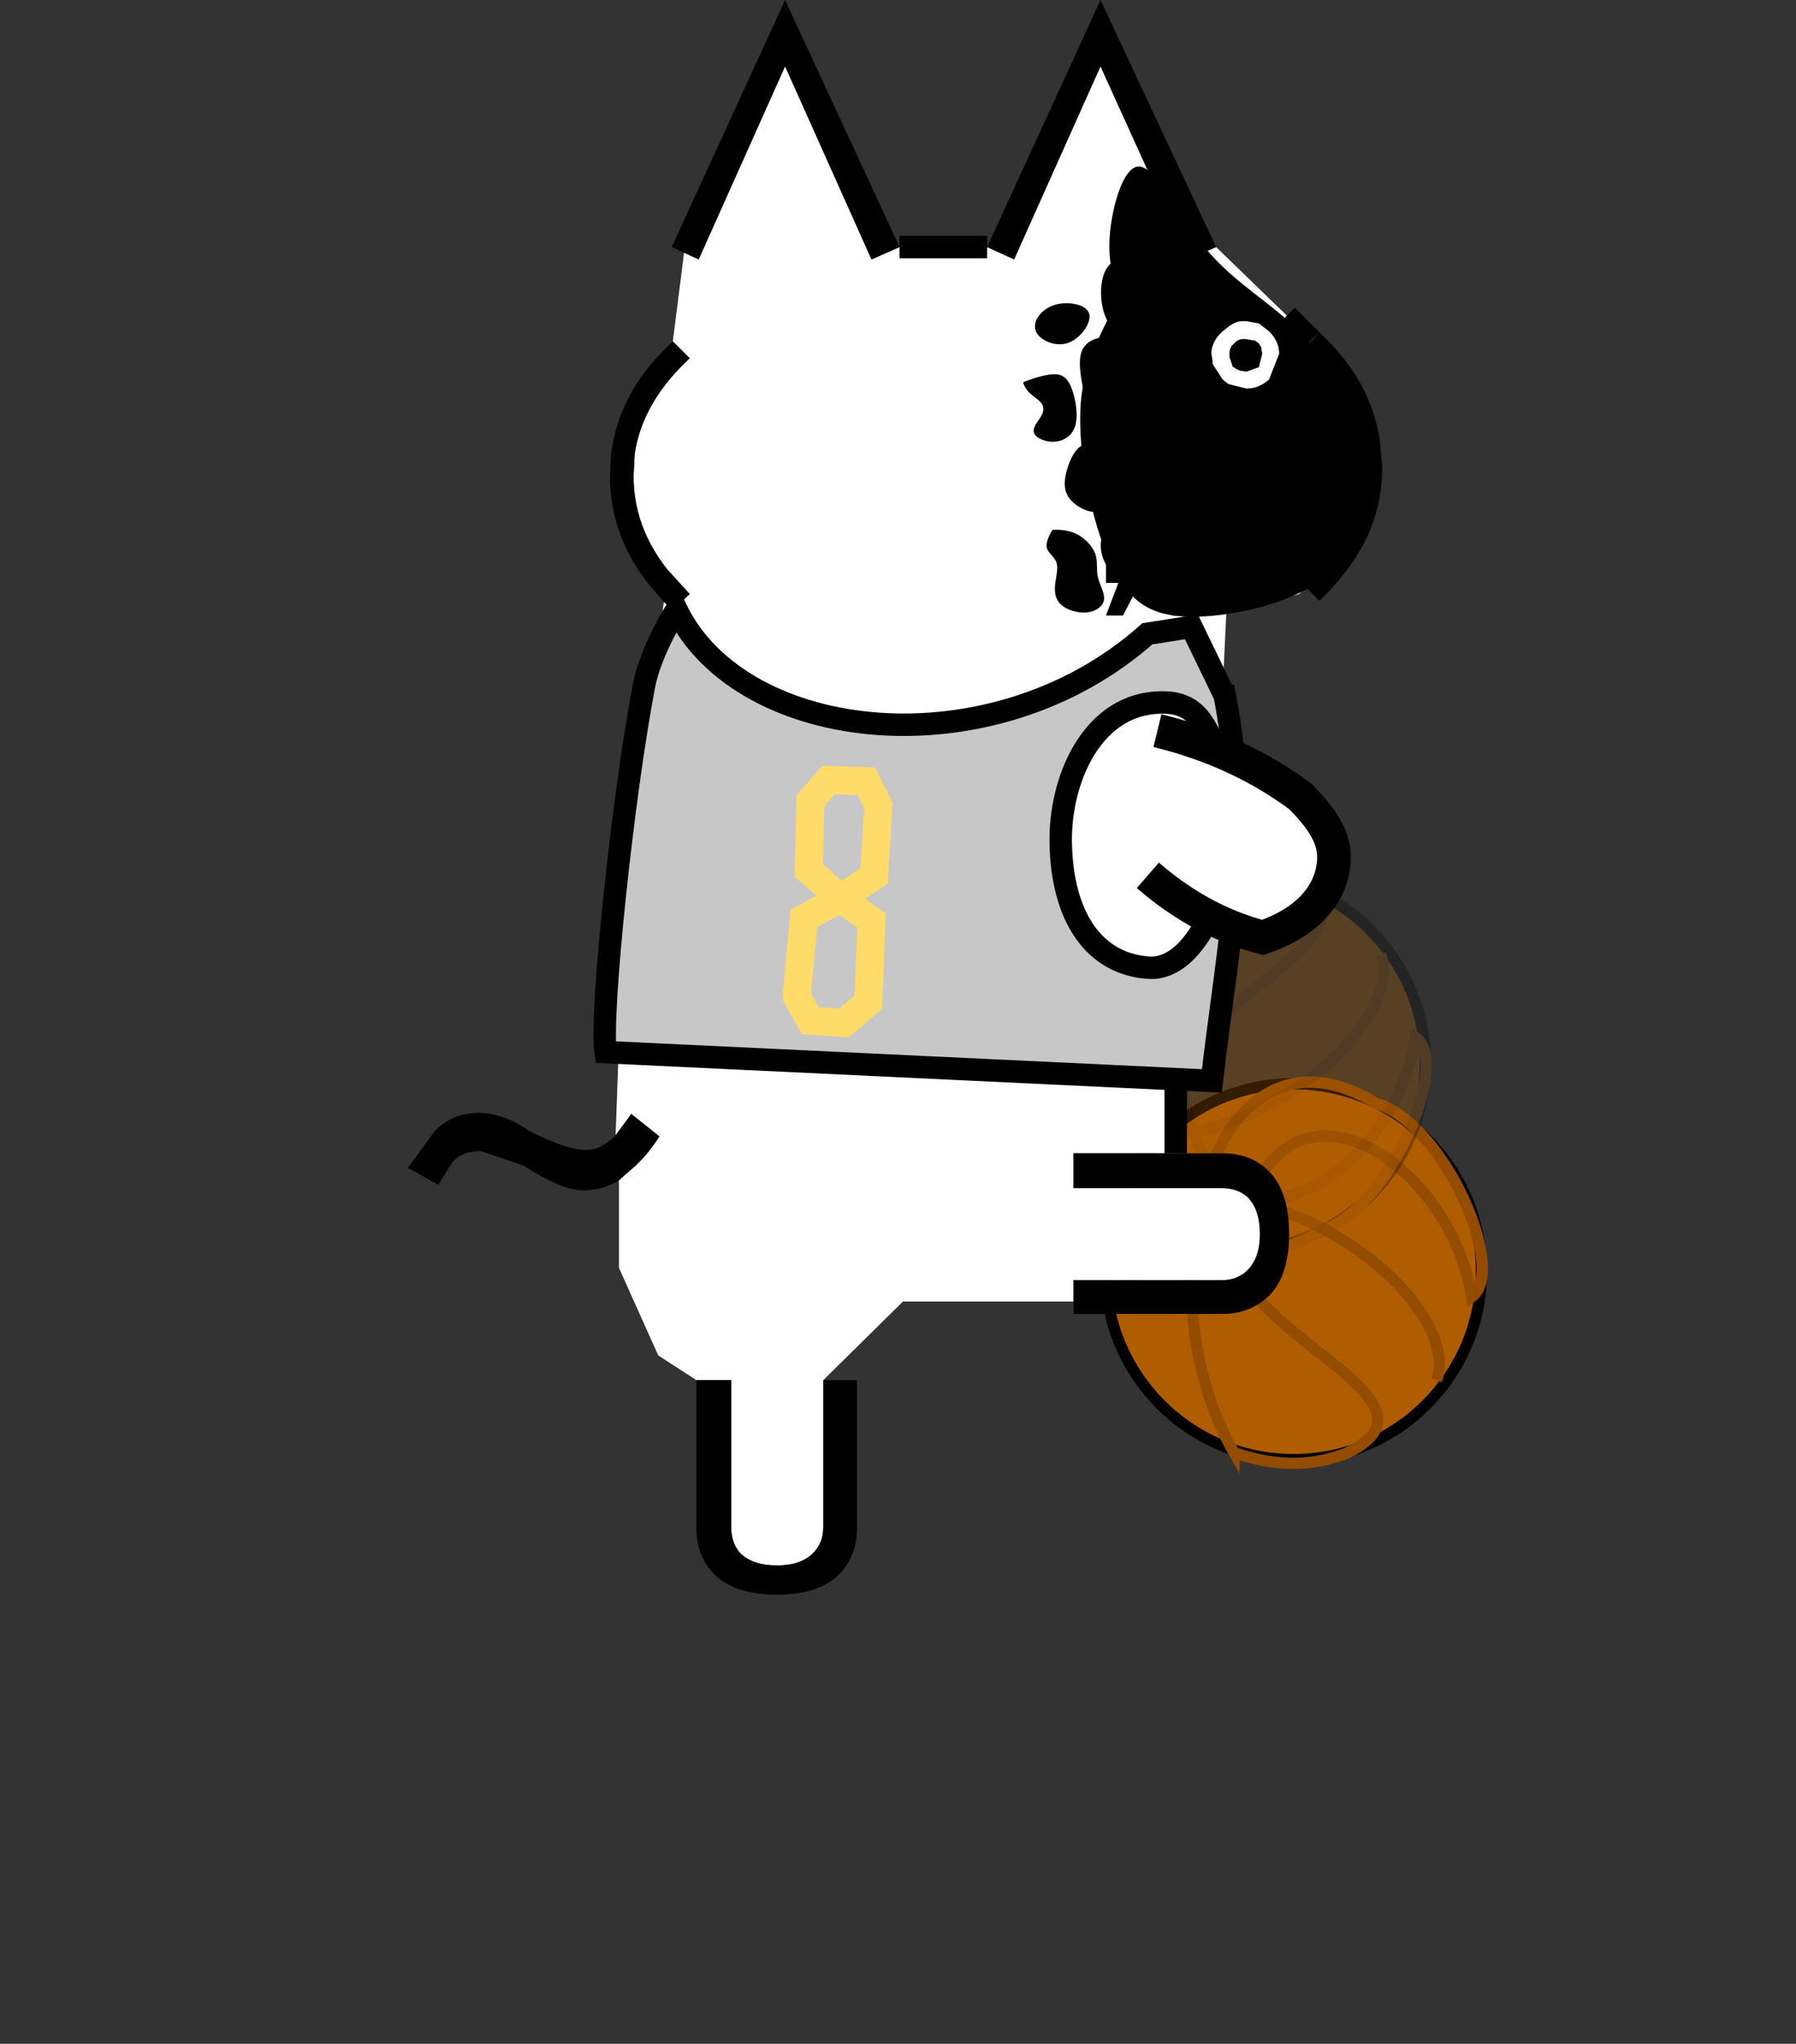 <?xml version="1.0" encoding="UTF-8" standalone="no"?>
<svg
   height="182"
   width="160"
   version="1.1"
   id="svg12"
   sodipodi:docname="back-walking-1-alt.svg"
   inkscape:version="1.4.2 (ebf0e940d0, 2025-05-08)"
   xmlns:inkscape="http://www.inkscape.org/namespaces/inkscape"
   xmlns:sodipodi="http://sodipodi.sourceforge.net/DTD/sodipodi-0.dtd"
   xmlns:xlink="http://www.w3.org/1999/xlink"
   xmlns="http://www.w3.org/2000/svg"
   xmlns:svg="http://www.w3.org/2000/svg">
  <rect width="100%" height="100%" fill="#333333" stroke="none"/>
  <sodipodi:namedview
     id="namedview12"
     pagecolor="#ffffff"
     bordercolor="#000000"
     borderopacity="0.25"
     inkscape:showpageshadow="2"
     inkscape:pageopacity="0.0"
     inkscape:pagecheckerboard="0"
     inkscape:deskcolor="#d1d1d1"
     inkscape:zoom="2.1923077"
     inkscape:cx="80.052632"
     inkscape:cy="91"
     inkscape:window-width="1908"
     inkscape:window-height="600"
     inkscape:window-x="4"
     inkscape:window-y="25"
     inkscape:window-maximized="1"
     inkscape:current-layer="svg12" />
  <defs
     id="defs1">
    <path
       d="M1.35 0h.2l.55.1.45.35q.45.45.45 1L2.55 2.6q-.45.4-1 .4l-.8-.2-.25-.2-.45-.7v-.15L0 1.45v-.1q.05-.5.5-.9l.25-.2Q1 .05 1.3 0h.05m.45.85L1.55.8Q1.2.75 1 1q-.2.15-.2.45v.15l.15.45H1l.05.05.2.1.3.05.55-.2.15-.6-.05-.3L2.1 1 2.05.95 1.9.85h-.1"
       fill-rule="evenodd"
       id="a" />
    <inkscape:path-effect
       effect="bspline"
       id="path-effect10"
       is_visible="true"
       lpeversion="1.3"
       weight="33.333"
       steps="2"
       helper_size="0"
       apply_no_weight="true"
       apply_with_weight="true"
       only_selected="false"
       uniform="false" />
    <inkscape:path-effect
       effect="bspline"
       id="path-effect11"
       is_visible="true"
       lpeversion="1.3"
       weight="33.333"
       steps="2"
       helper_size="0"
       apply_no_weight="true"
       apply_with_weight="true"
       only_selected="false"
       uniform="false" />
    <inkscape:path-effect
       effect="bspline"
       id="path-effect12"
       is_visible="true"
       lpeversion="1.3"
       weight="33.333"
       steps="2"
       helper_size="0"
       apply_no_weight="true"
       apply_with_weight="true"
       only_selected="false"
       uniform="false" />
    <inkscape:path-effect
       effect="bspline"
       id="path-effect13"
       is_visible="true"
       lpeversion="1.3"
       weight="33.333"
       steps="2"
       helper_size="0"
       apply_no_weight="true"
       apply_with_weight="true"
       only_selected="false"
       uniform="false" />
    <inkscape:path-effect
       effect="bspline"
       id="path-effect14"
       is_visible="true"
       lpeversion="1.3"
       weight="33.333"
       steps="2"
       helper_size="0"
       apply_no_weight="true"
       apply_with_weight="true"
       only_selected="false"
       uniform="false" />
    <inkscape:path-effect
       effect="bspline"
       id="path-effect15"
       is_visible="true"
       lpeversion="1.3"
       weight="33.333"
       steps="2"
       helper_size="0"
       apply_no_weight="true"
       apply_with_weight="true"
       only_selected="false"
       uniform="false" />
    <inkscape:path-effect
       effect="bspline"
       id="path-effect16"
       is_visible="true"
       lpeversion="1.3"
       weight="33.333"
       steps="2"
       helper_size="0"
       apply_no_weight="true"
       apply_with_weight="true"
       only_selected="false"
       uniform="false" />
    <inkscape:path-effect
       effect="bspline"
       id="path-effect17"
       is_visible="true"
       lpeversion="1.3"
       weight="33.333"
       steps="2"
       helper_size="0"
       apply_no_weight="true"
       apply_with_weight="true"
       only_selected="false"
       uniform="false" />
  </defs>
  <circle
     cx="1505.03"
     cy="474.652"
     r="16.705"
     style="fill:#b05d02;stroke:#000;stroke-width:1px"
     transform="rotate(180 811.639 294.421) scale(1.002)"
     id="circle1" />
  <path
     d="M1536.52 481.049c-1.65 4.247 8.5 13.966 19.94 10.966"
     style="fill:none;stroke:#944d00;stroke-width:.7px"
     transform="rotate(180 1166.445 406.604) scale(1.435)"
     id="path1" />
  <path
     d="M1549.1 476.555c5.86 10.098 1.61 28.004-8.86 21.659-4.16-1.215-8.17-10.38-5.9-11.999 1.35 8.703 12.47 15.682 14.48 3.246.88-5.397-13.81-9.565-6.69-12.952 2.38-.923 4.69-.74 6.97.046Z"
     style="fill:none;stroke:#944d00;stroke-width:.7px"
     transform="rotate(180 1166.445 406.604) scale(1.435)"
     id="path2" />
  <path
     d="M1552.73 496.807c.33-5.022.57-5.887 3.73-11.166"
     style="fill:none;stroke:#944d00;stroke-width:.7px"
     transform="rotate(180 1166.445 406.604) scale(1.435)"
     id="path3" />
  <g
     opacity=".3"
     id="g6">
    <circle
       cx="1505.03"
       cy="474.652"
       r="16.705"
       style="fill:#b05d02;stroke:#000;stroke-width:1px"
       transform="matrix(-1.002 0 0 1.002 1618.277 -380.966)"
       id="circle3" />
    <path
       d="M1536.52 481.049c-1.65 4.247 8.5 13.966 19.94 10.966"
       style="fill:none;stroke:#944d00;stroke-width:.7px"
       transform="matrix(-1.435 0 0 1.435 2327.89 -605.332)"
       id="path4" />
    <path
       d="M1549.1 476.555c5.86 10.098 1.61 28.004-8.86 21.659-4.16-1.215-8.17-10.38-5.9-11.999 1.35 8.703 12.47 15.682 14.48 3.246.88-5.397-13.81-9.565-6.69-12.952 2.38-.923 4.69-.74 6.97.046Z"
       style="fill:none;stroke:#944d00;stroke-width:.7px"
       transform="matrix(-1.435 0 0 1.435 2327.89 -605.332)"
       id="path5" />
    <path
       d="M1552.73 496.807c.33-5.022.57-5.887 3.73-11.166"
       style="fill:none;stroke:#944d00;stroke-width:.7px"
       transform="matrix(-1.435 0 0 1.435 2327.89 -605.332)"
       id="path6" />
  </g>
  <path
     d="M.35-60h3.9l1.2.55 3.85-8.6 3.9 8.6 1.25-.55 3.15 3.05 1.1 1.1-1.1-1.1 1.15 1.1h-.05l-.35.4.1.1c1.4 1.367 2.167 2.883 2.3 4.55l.05.6c0 1.1-.267 2.133-.8 3.1l-.25.45-1.4 1.7.1.1-.3.3-3.25.9-.75 16-1.5 1.25v6.75H8.1v1.55h6.6c.467 0 .85.133 1.15.4.367.367.55.917.55 1.65 0 .7-.183 1.233-.55 1.6-.3.3-.683.45-1.15.45H8.1v.95H.5l-3.55 3.5V-3c0 .467-.15.85-.45 1.15-.367.367-.9.55-1.6.55-.733 0-1.283-.183-1.65-.55-.267-.3-.4-.683-.4-1.15v-6.55H-8.7l-1.7-1.1-1.75-3.9v-3.9l.45-.4c.5-.4.95-.917 1.35-1.55l-1.25-1-.7.95.4-10.95 1.75-12.8.4.35.75-.7-1-1.1c-1-1.267-1.5-2.65-1.5-4.15l.05-1c.233-1.533 1.05-2.95 2.45-4.25l-.75-.75.5-3.95.65.3 3.85-8.6 3.85 8.6L.35-60m12.9 16.4.75-1.55v-1.35h-1.5v1.45h.55l-.55 1.45h.75m-2.95 0 .8-1.55v-1.35H9.55v1.45h.55l-.55 1.45h.75"
     style="fill:#fff"
     transform="matrix(2 0 0 2 79.441 142)"
     id="path7" />
  <path
     d="m80.141 22-2.5 1.1-7.7-17.2-7.7 17.2-1.3-.6-1.1-.5 10.1-22 10.2 22m-20.2 8.4 1.5 1.5c-2.8 2.6-4.434 5.434-4.9 8.5l-.1 2c0 3 1 5.766 3 8.3l2 2.2-1.5 1.4-.8-.7-1.2-1.4c-2.4-2.934-3.6-6.2-3.6-9.8l.1-2c.466-3.734 2.3-7.066 5.5-10m-5.1 70.7 1.4-1.9 2.5 2c-.8 1.266-1.7 2.3-2.7 3.1l-.9.8c-.934.6-2 .9-3.2.9-1.266 0-3.034-.734-5.3-2.2l-3.8-1.3c-1.2 0-2.066.366-2.6 1.1l-1.2 1.9-2.7-1.5 2.4-3.3c1.066-1.066 2.366-1.6 3.9-1.6 1.466 0 2.966.534 4.5 1.6 2.2 1.134 3.9 1.7 5.1 1.7.866 0 1.734-.434 2.6-1.3m7.2 21.8h3.1V136c0 .934.266 1.7.8 2.3.734.734 1.834 1.1 3.3 1.1 1.4 0 2.466-.366 3.2-1.1.6-.6.9-1.366.9-2.3v-13.1h3v13.2c0 1.666-.534 3.034-1.6 4.1-1.2 1.2-3.034 1.8-5.5 1.8-2.534 0-4.4-.6-5.6-1.8-1.066-1.066-1.6-2.434-1.6-4.1v-13.2m33.6-7V114h13.2c.934 0 1.7-.3 2.3-.9.734-.734 1.1-1.8 1.1-3.2 0-1.466-.366-2.566-1.1-3.3-.6-.534-1.366-.8-2.3-.8h-13.2v-3.1h13.3c1.666 0 3.034.534 4.1 1.6 1.2 1.2 1.8 3.066 1.8 5.6 0 2.466-.6 4.3-1.8 5.5l-.6.5c-1 .734-2.166 1.1-3.5 1.1h-13.3v-1.1m20.7-63.6-.2-.2 2.8-3.4.5-.9c1.066-1.934 1.6-4 1.6-6.2l-.1-1.2c-.266-3.334-1.8-6.366-4.6-9.1l-.2-.2.7-.8h.1l.6-.7c3.4 3.134 5.234 6.734 5.5 10.8l.1 1.2c0 2.534-.6 4.9-1.8 7.1-.934 1.666-2.2 3.266-3.8 4.8l-1.2-1.2m-8-30.3-2.5 1.1-7.8-17.2-7.7 17.2-2.4-1.1 10.1-22 10.3 22m-8.3 32.8h-1.5l1.1-2.9h-1.1V49h3.1v2.7l-1.6 3.1m5.9 0h-1.5l1.1-2.9h-1.1V49h3v2.7l-1.5 3.1"
     id="path8" />
  <path
     d="M4.25-60H.35m12.3 40.35v-6.75m6.05-29.45-1.1-1.1"
     style="fill:none;fill-rule:nonzero;stroke:#000;stroke-width:1px;stroke-miterlimit:4"
     transform="matrix(2 0 0 2 79.441 142)"
     id="path9" />
  <path
     d="m55.216 60.31 3.34-5.937 3.879.852c12.993 13.066 35.453 12.034 42.006.421 0 0 2.064 3.77 2.467 6.864 1.294 9.944 2.145 29.513 1.435 32.838l-54.066-.733c-.689-12.748-2.284-21.557.939-34.305Zm6.244 1.015c-3.701-.547-4.983 1.333-6.772 6.812-2.055 6.295.897 16.76 5.783 16.76 4.887 0 8.016-4.018 8.535-10.619.439-5.59-1.982-12.132-7.546-12.953Z"
     style="fill:#c7c7c7;stroke:#000;stroke-width:2px;stroke-linecap:butt"
     transform="scale(-1 1) rotate(-3.493 0 2755.786)"
     id="path10" />
  <path
     d="m91.702 66.897 3.366.097 1.092 2.193-.391 6.237-2.99 2.007 2.771 1.984-.303 7.266-2.152 1.843-2.984-.196-1.244-2.176.648-6.94 3.264-1.781-2.836-2.509.16-6.187 1.599-1.838Z"
     style="fill:none;stroke:#ffdb69;stroke-width:2.5px;stroke-linecap:butt"
     transform="translate(-17.901 2.569)"
     id="path11" />
  <path
     d="M70.252 68.803c4.524-2.168 9.048-3.314 13.572-3.526 3.84.403 5.331 1.406 6.318 3.14 1.162 2.041 1.304 5.054-.974 8.7-3.395 1.558-7.188 2.319-11.421 2.2"
     style="fill:#fff;stroke:#000;stroke-width:3px;stroke-linecap:butt"
     transform="rotate(39.285 91.92 112.968)"
     id="path12" />
  <g
     id="g17"
     transform="matrix(1,0,0,1,1.836347e-4,3.6385978e-4)">
    <path
       style="fill:#000000;fill-opacity:1"
       d="m 99.135,27.292 c -0.532,1.825 -2.509,4.257 -2.851,8.591 -0.342,4.333 0.95,10.567 2.641,14.232 1.69,3.665 3.779,4.761 7.129,4.801 3.35,0.041 7.961,-0.974 10.888,-2.747 2.927,-1.773 4.171,-4.304 4.508,-7.272 0.337,-2.967 -0.231,-6.371 -1.504,-9.289 -1.273,-2.918 -3.249,-5.351 -5.568,-7.365 -2.319,-2.015 -4.98,-3.611 -7.26,-6.462 -2.281,-2.851 -4.181,-6.956 -5.664,-6.956 -1.482,4.2e-5 -2.547,4.105 -2.623,6.766 -0.076,2.661 0.836,3.877 0.304,5.702 z"
       id="path10-6"
       inkscape:path-effect="#path-effect10"
       inkscape:original-d="m 100.57895,26.684211 c -1.976611,2.432748 -3.953219,4.865497 -5.929827,7.298245 1.292423,6.234043 2.584795,12.467836 3.877193,18.701755 2.088374,1.095838 4.176634,2.191613 6.265014,3.287452 4.61143,-1.014807 9.22258,-2.029553 13.83402,-3.044361 1.24327,-2.531485 2.48648,-5.062817 3.72975,-7.594302 -0.56867,-3.403466 -1.13732,-6.806795 -1.70598,-10.210193 -1.97664,-2.432797 -3.95321,-4.865497 -5.92982,-7.298246 -2.66087,-1.596523 -5.32164,-3.192982 -7.98246,-4.789473 -1.90062,-4.105346 -3.80117,-8.210527 -5.70175,-12.31579 -1.064351,4.105346 -2.128657,8.210527 -3.192985,12.31579 0.912299,1.216398 1.824562,2.432748 2.736845,3.649123 z"
       sodipodi:nodetypes="cccccccccccc" />
    <path
       style="fill:#000000;fill-opacity:1"
       d="m 95.016,26.999 c -0.917,-0.002 -1.695,0.31 -2.227,0.842 -0.532,0.532 -0.819,1.284 -0.358,1.917 0.461,0.633 1.669,1.148 2.729,0.774 1.06,-0.374 1.972,-1.635 1.901,-2.425 -0.072,-0.789 -1.128,-1.107 -2.045,-1.109 z"
       id="path11-0"
       inkscape:path-effect="#path-effect11"
       inkscape:original-d="m 94.877193,26.684211 c -0.777889,0.312525 -1.555763,0.625045 -2.333667,0.937576 -0.286444,0.751817 -0.572877,1.503605 -0.859315,2.255406 1.207967,0.514519 2.41586,1.029007 3.623827,1.543526 0.912299,-1.261724 1.824543,-2.523372 2.736842,-3.785097 -1.055917,-0.317143 -2.111792,-0.634274 -3.167687,-0.951411 z"
       sodipodi:nodetypes="cccccc" />
    <path
       style="fill:#000000;fill-opacity:1"
       d="m 90.54,33.92 c 0.551,-0.188 1.653,-0.564 2.406,-0.511 0.753,0.054 1.156,0.538 1.465,1.451 0.309,0.914 0.524,2.258 0.242,3.158 -0.282,0.9 -1.062,1.357 -1.868,1.398 -0.806,0.04 -1.64,-0.336 -1.801,-0.793 -0.161,-0.457 0.349,-0.994 0.618,-1.451 0.269,-0.457 0.296,-0.833 0.054,-1.169 -0.242,-0.336 -0.753,-0.632 -1.075,-0.941 -0.323,-0.309 -0.457,-0.632 -0.524,-0.793 -0.067,-0.161 -0.067,-0.161 0.484,-0.349 z"
       id="path12-6"
       inkscape:path-effect="#path-effect12"
       inkscape:original-d="m 89.988642,34.108598 c 1.102012,-0.376296 2.204023,-0.752593 3.306034,-1.12889 0.403183,0.48382 0.80635,0.96762 1.209525,1.45143 0.215031,1.343943 0.430053,2.687833 0.64508,4.031749 -0.779487,0.456941 -1.558943,0.913863 -2.338415,1.370795 -0.833244,-0.376304 -1.666456,-0.752593 -2.499684,-1.12889 0.510698,-0.537577 1.021376,-1.075133 1.532065,-1.612699 0.02688,-0.376305 0.05376,-0.752594 0.08064,-1.12889 -0.510699,-0.295668 -1.021377,-0.591323 -1.532065,-0.886985 -0.134394,-0.322546 -0.268783,-0.64508 -0.403175,-0.96762 z"
       transform="translate(1.129,-0.081)" />
    <path
       style="fill:#000000;fill-opacity:1"
       d="m 93.805,47.185 c 0.349,0.013 1.048,0.04 1.72,0.457 0.672,0.417 1.317,1.223 1.559,2.029 0.242,0.806 0.081,1.613 0.228,2.446 0.148,0.833 0.605,1.693 0.524,2.392 -0.081,0.699 -0.699,1.236 -1.465,1.33 -0.766,0.094 -1.68,-0.255 -2.177,-0.806 -0.497,-0.551 -0.578,-1.304 -0.511,-2.11 0.067,-0.806 0.282,-1.666 0.121,-2.285 -0.161,-0.618 -0.699,-0.994 -0.82,-1.532 -0.121,-0.538 0.175,-1.236 0.323,-1.586 0.148,-0.349 0.148,-0.349 0.497,-0.336 z"
       id="path13"
       inkscape:path-effect="#path-effect13"
       inkscape:original-d="m 93.455946,47.171466 c 0.698837,0.02688 1.397673,0.05376 2.09651,0.08064 0.645093,0.806366 1.29016,1.612699 1.93524,2.419049 -0.161274,0.806366 -0.32254,1.6127 -0.48381,2.41905 0.45694,0.860123 0.913863,1.720213 1.370794,2.580319 -0.618214,0.537577 -1.236403,1.075133 -1.854604,1.6127 -0.913882,-0.349425 -1.827727,-0.698837 -2.74159,-1.048255 -0.08064,-0.752608 -0.16127,-1.505186 -0.241905,-2.25778 0.215031,-0.860123 0.430054,-1.720213 0.64508,-2.580319 -0.537577,-0.376304 -1.075133,-0.752593 -1.612699,-1.12889 0.295667,-0.69885 0.591323,-1.397673 0.886984,-2.096509 z"
       transform="matrix(1.049,0,0,0.851,-4.277,7.018)" />
    <path
       style="fill:#000000;fill-opacity:1"
       d="m 96.869,45.478 c -0.672,-0.215 -1.478,-0.753 -1.814,-1.451 -0.336,-0.699 -0.202,-1.559 0.04,-2.338 0.242,-0.779 0.591,-1.478 1.048,-1.855 0.457,-0.376 1.021,-0.43 1.451,0.564 0.43,0.995 0.726,3.037 0.605,4.112 -0.121,1.075 -0.659,1.183 -1.33,0.968 z"
       id="path14"
       inkscape:path-effect="#path-effect14"
       inkscape:original-d="m 97.003886,45.800671 c -0.80635,-0.537567 -1.6127,-1.075133 -2.41905,-1.6127 0.134394,-0.860124 0.268783,-1.720213 0.403175,-2.580319 0.349425,-0.698851 0.698837,-1.397673 1.048255,-2.09651 0.564456,-0.05376 1.12889,-0.107513 1.693335,-0.16127 0.295667,2.042794 0.591323,4.085506 0.886984,6.128259 -0.537577,0.107515 -1.075133,0.215027 -1.612699,0.32254 z" />
    <path
       style="fill:#000000;fill-opacity:1"
       d="m 98.603,48.421 c -0.443,-0.282 -0.578,0.443 -0.484,1.129 0.094,0.685 0.417,1.33 0.86,1.613 0.443,0.282 1.008,0.202 0.914,-0.484 -0.094,-0.685 -0.847,-1.976 -1.29,-2.258 z"
       id="path15"
       inkscape:path-effect="#path-effect15"
       inkscape:original-d="m 98.294045,47.413371 c -0.134391,0.725714 -0.268783,1.451429 -0.403175,2.177144 0.322547,0.645093 0.64508,1.29016 0.96762,1.93524 0.564456,-0.08064 1.12889,-0.16127 1.69333,-0.241905 -0.752603,-1.290186 -1.505181,-2.58032 -2.257775,-3.870479 z"
       transform="matrix(1.489,0,0,1.273,-47.997,-13.995)" />
    <path
       style="fill:#000000;fill-opacity:1"
       d="m 96.413,33.168 c -0.108,-0.457 -0.323,-1.371 -0.134,-1.989 0.188,-0.618 0.779,-0.941 1.465,-1.089 0.685,-0.148 1.465,-0.121 1.277,0.497 -0.188,0.618 -1.344,1.828 -1.922,2.432 -0.578,0.605 -0.578,0.605 -0.685,0.148 z"
       id="path16"
       inkscape:path-effect="#path-effect16"
       inkscape:original-d="m 96.520076,33.624788 c -0.215027,-0.913863 -0.430053,-1.827726 -0.64508,-2.741589 0.591335,-0.322547 1.182646,-0.64508 1.77397,-0.96762 0.779487,0.02688 1.558943,0.05376 2.338414,0.08063 -1.155791,1.209549 -2.311536,2.41905 -3.467304,3.628574 z"
       transform="matrix(1,0,0,1.325,0,-9.741)" />
    <path
       style="fill:#000000;fill-opacity:1"
       d="m 99.88,23.183 c -0.672,-0.121 -1.29,0.443 -1.586,1.371 -0.296,0.927 -0.269,2.217 0.04,3.239 0.309,1.021 0.9,1.774 1.559,1.25 0.659,-0.524 1.384,-2.325 1.384,-3.629 0,-1.304 -0.726,-2.11 -1.398,-2.231 z"
       id="path17"
       inkscape:path-effect="#path-effect17"
       inkscape:original-d="m 99.826105,22.497161 c -0.618198,0.564442 -1.236388,1.128878 -1.8546,1.693334 0.02688,1.290185 0.05376,2.58032 0.08064,3.870479 0.591336,0.752609 1.182635,1.505171 1.77397,2.25778 0.725725,-1.800885 1.451425,-3.601696 2.177145,-5.402544 -0.72572,-0.80635 -1.45144,-1.612702 -2.177155,-2.419049 z"
       sodipodi:nodetypes="scccss" />
  </g>
  <path
     d="M107.46 30.1h6.3"
     stroke-width="3"
     transform="translate(.338 1.6)"
     id="gikopoipoi_eyes_closed"
     style="display:none;fill:#000000;fill-opacity:1"
     fill="none"
     stroke="#000"
     stroke-linecap="round"
     stroke-linejoin="round" />
  <use
     height="3"
     transform="matrix(2.012 0 0 2 107.922 28.6)"
     width="4.65"
     xlink:href="#a"
     id="gikopoipoi_eyes_open"
     style="display:inline;fill:#ffffff;fill-opacity:1" />
</svg>
